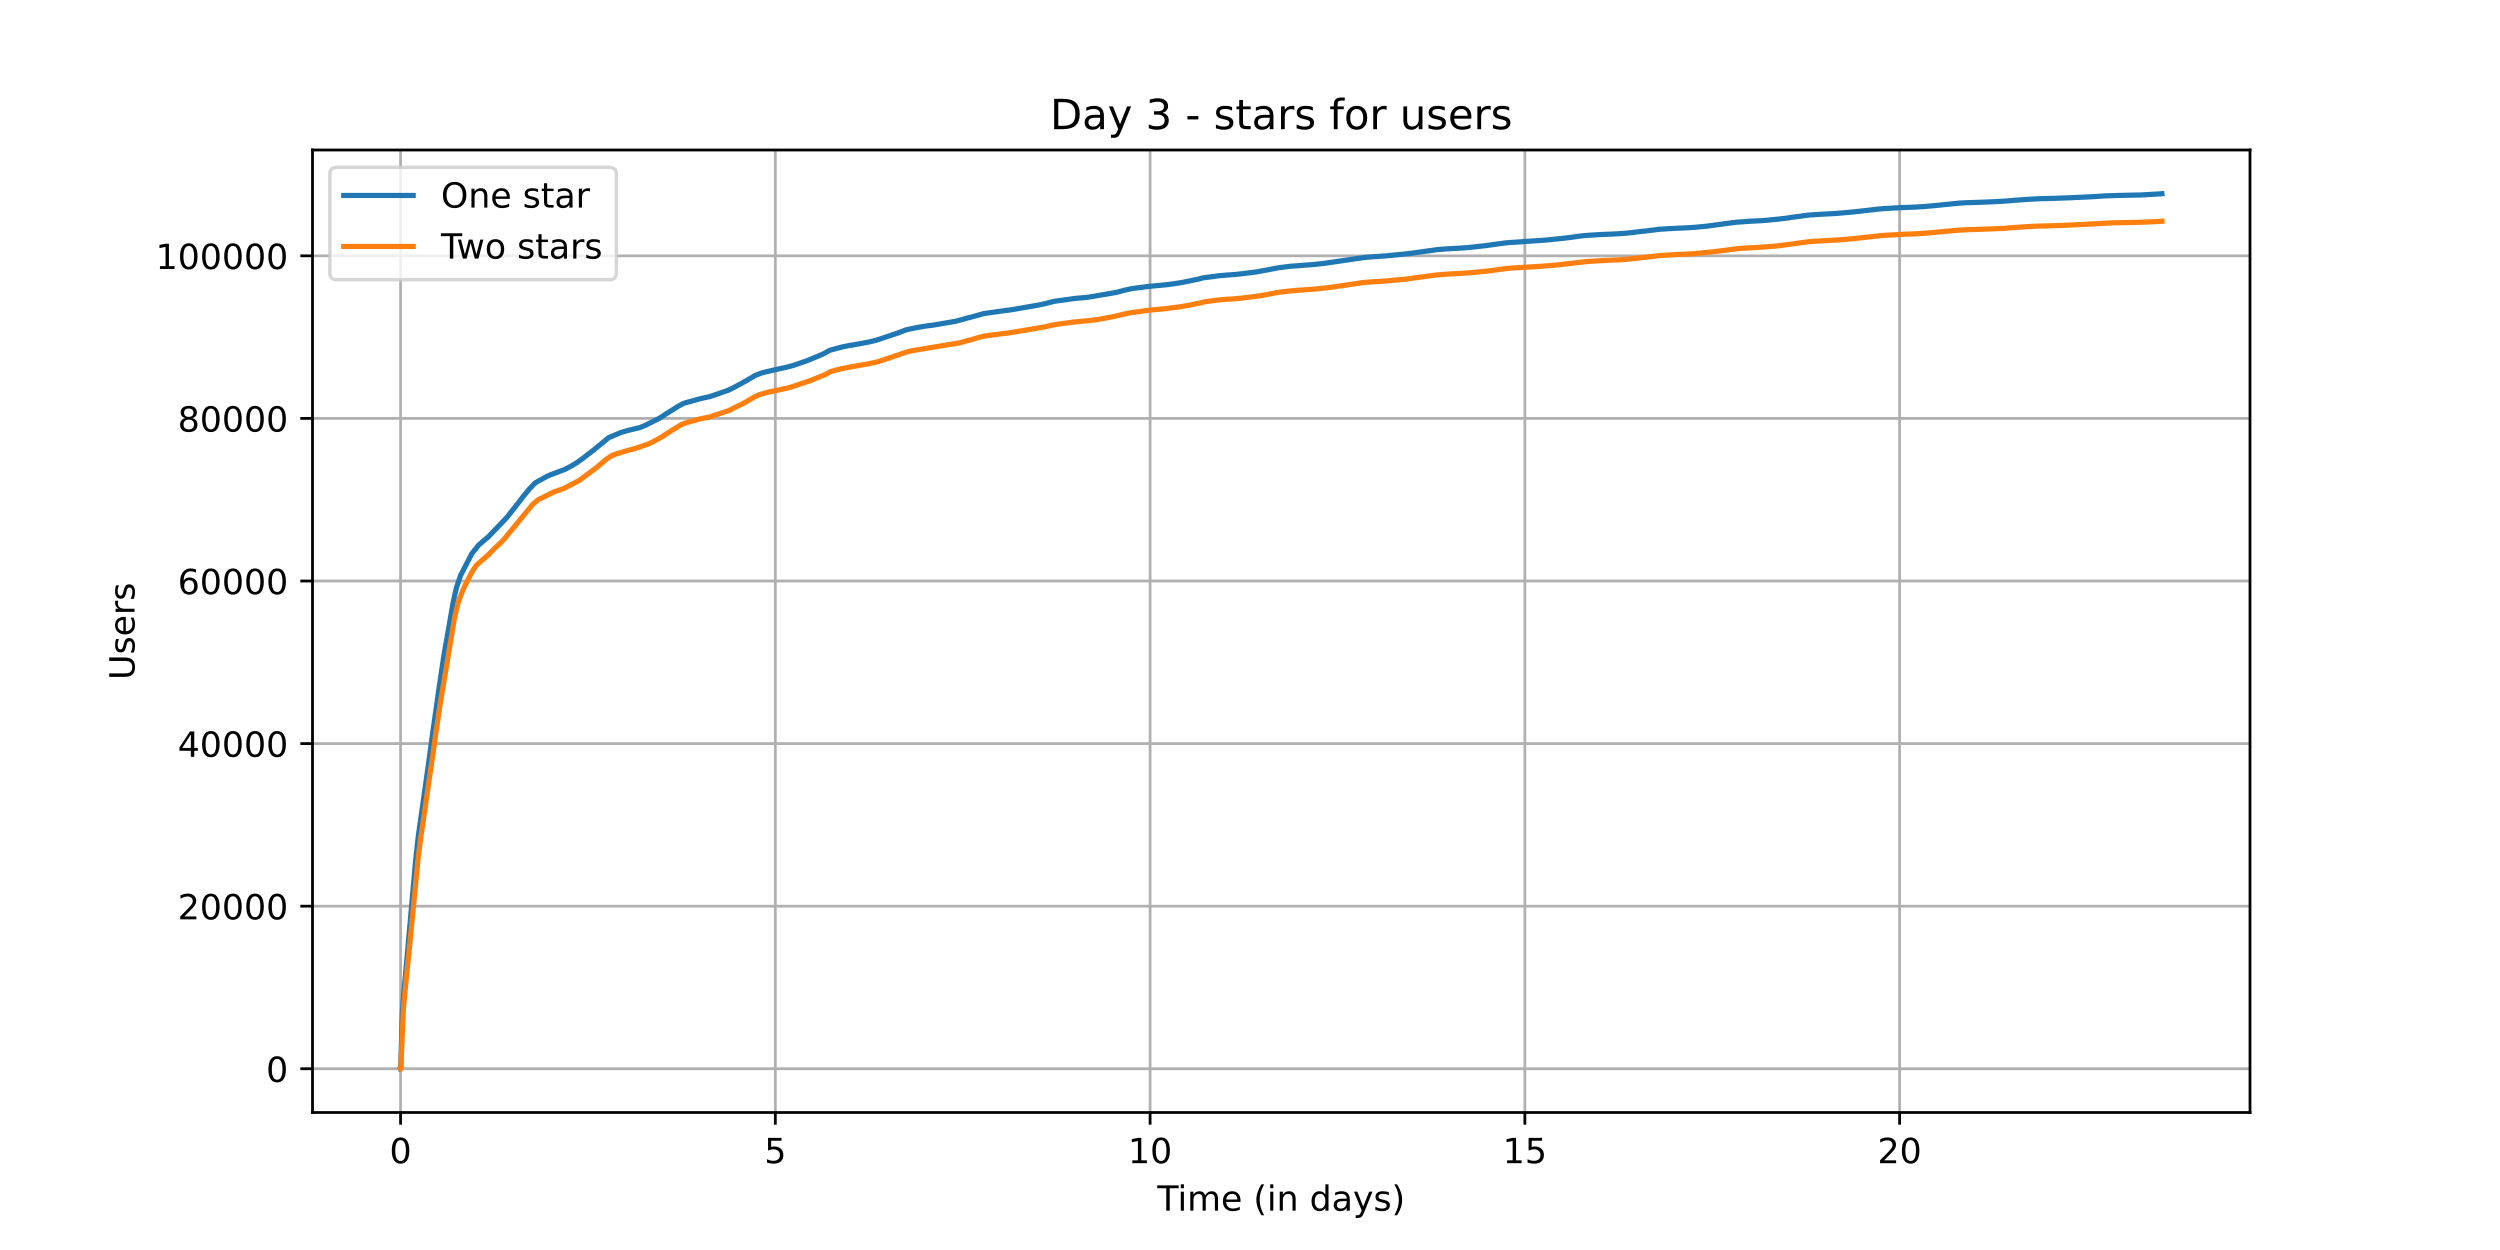 <?xml version="1.0" encoding="utf-8" standalone="no"?>
<!DOCTYPE svg PUBLIC "-//W3C//DTD SVG 1.1//EN"
  "http://www.w3.org/Graphics/SVG/1.1/DTD/svg11.dtd">
<!-- Created with matplotlib (https://matplotlib.org/) -->
<svg height="360pt" version="1.1" viewBox="0 0 720 360" width="720pt" xmlns="http://www.w3.org/2000/svg" xmlns:xlink="http://www.w3.org/1999/xlink">
 <defs>
  <style type="text/css">*{stroke-linecap:butt;stroke-linejoin:round;}</style>
 </defs>
 <g id="figure_1">
  <g id="patch_1">
   <path d="M 0 360 
L 720 360 
L 720 0 
L 0 0 
z
" style="fill:#ffffff;"/>
  </g>
  <g id="axes_1">
   <g id="patch_2">
    <path d="M 90 320.4 
L 648 320.4 
L 648 43.2 
L 90 43.2 
z
" style="fill:#ffffff;"/>
   </g>
   <g id="matplotlib.axis_1">
    <g id="xtick_1">
     <g id="line2d_1">
      <path clip-path="url(#pd50bb88ca7)" d="M 115.364 320.4 
L 115.364 43.2 
" style="fill:none;stroke:#b0b0b0;stroke-linecap:square;stroke-width:0.8;"/>
     </g>
     <g id="line2d_2">
      <defs>
       <path d="M 0 0 
L 0 3.5 
" id="m2c4a4384b6" style="stroke:#000000;stroke-width:0.8;"/>
      </defs>
      <g>
       <use style="stroke:#000000;stroke-width:0.8;" x="115.364" xlink:href="#m2c4a4384b6" y="320.4"/>
      </g>
     </g>
     <g id="text_1">
      <!-- 0 -->
      <g transform="translate(112.182 334.998)scale(0.1 -0.1)">
       <defs>
        <path d="M 31.781 66.406 
Q 24.172 66.406 20.328 58.906 
Q 16.5 51.422 16.5 36.375 
Q 16.5 21.391 20.328 13.891 
Q 24.172 6.391 31.781 6.391 
Q 39.453 6.391 43.281 13.891 
Q 47.125 21.391 47.125 36.375 
Q 47.125 51.422 43.281 58.906 
Q 39.453 66.406 31.781 66.406 
z
M 31.781 74.219 
Q 44.047 74.219 50.516 64.516 
Q 56.984 54.828 56.984 36.375 
Q 56.984 17.969 50.516 8.266 
Q 44.047 -1.422 31.781 -1.422 
Q 19.531 -1.422 13.062 8.266 
Q 6.594 17.969 6.594 36.375 
Q 6.594 54.828 13.062 64.516 
Q 19.531 74.219 31.781 74.219 
z
" id="DejaVuSans-48"/>
       </defs>
       <use xlink:href="#DejaVuSans-48"/>
      </g>
     </g>
    </g>
    <g id="xtick_2">
     <g id="line2d_3">
      <path clip-path="url(#pd50bb88ca7)" d="M 223.295 320.4 
L 223.295 43.2 
" style="fill:none;stroke:#b0b0b0;stroke-linecap:square;stroke-width:0.8;"/>
     </g>
     <g id="line2d_4">
      <g>
       <use style="stroke:#000000;stroke-width:0.8;" x="223.295" xlink:href="#m2c4a4384b6" y="320.4"/>
      </g>
     </g>
     <g id="text_2">
      <!-- 5 -->
      <g transform="translate(220.114 334.998)scale(0.1 -0.1)">
       <defs>
        <path d="M 10.797 72.906 
L 49.516 72.906 
L 49.516 64.594 
L 19.828 64.594 
L 19.828 46.734 
Q 21.969 47.469 24.109 47.828 
Q 26.266 48.188 28.422 48.188 
Q 40.625 48.188 47.75 41.5 
Q 54.891 34.812 54.891 23.391 
Q 54.891 11.625 47.562 5.094 
Q 40.234 -1.422 26.906 -1.422 
Q 22.312 -1.422 17.547 -0.641 
Q 12.797 0.141 7.719 1.703 
L 7.719 11.625 
Q 12.109 9.234 16.797 8.062 
Q 21.484 6.891 26.703 6.891 
Q 35.156 6.891 40.078 11.328 
Q 45.016 15.766 45.016 23.391 
Q 45.016 31 40.078 35.438 
Q 35.156 39.891 26.703 39.891 
Q 22.75 39.891 18.812 39.016 
Q 14.891 38.141 10.797 36.281 
z
" id="DejaVuSans-53"/>
       </defs>
       <use xlink:href="#DejaVuSans-53"/>
      </g>
     </g>
    </g>
    <g id="xtick_3">
     <g id="line2d_5">
      <path clip-path="url(#pd50bb88ca7)" d="M 331.226 320.4 
L 331.226 43.2 
" style="fill:none;stroke:#b0b0b0;stroke-linecap:square;stroke-width:0.8;"/>
     </g>
     <g id="line2d_6">
      <g>
       <use style="stroke:#000000;stroke-width:0.8;" x="331.226" xlink:href="#m2c4a4384b6" y="320.4"/>
      </g>
     </g>
     <g id="text_3">
      <!-- 10 -->
      <g transform="translate(324.864 334.998)scale(0.1 -0.1)">
       <defs>
        <path d="M 12.406 8.297 
L 28.516 8.297 
L 28.516 63.922 
L 10.984 60.406 
L 10.984 69.391 
L 28.422 72.906 
L 38.281 72.906 
L 38.281 8.297 
L 54.391 8.297 
L 54.391 0 
L 12.406 0 
z
" id="DejaVuSans-49"/>
       </defs>
       <use xlink:href="#DejaVuSans-49"/>
       <use x="63.623" xlink:href="#DejaVuSans-48"/>
      </g>
     </g>
    </g>
    <g id="xtick_4">
     <g id="line2d_7">
      <path clip-path="url(#pd50bb88ca7)" d="M 439.157 320.4 
L 439.157 43.2 
" style="fill:none;stroke:#b0b0b0;stroke-linecap:square;stroke-width:0.8;"/>
     </g>
     <g id="line2d_8">
      <g>
       <use style="stroke:#000000;stroke-width:0.8;" x="439.157" xlink:href="#m2c4a4384b6" y="320.4"/>
      </g>
     </g>
     <g id="text_4">
      <!-- 15 -->
      <g transform="translate(432.795 334.998)scale(0.1 -0.1)">
       <use xlink:href="#DejaVuSans-49"/>
       <use x="63.623" xlink:href="#DejaVuSans-53"/>
      </g>
     </g>
    </g>
    <g id="xtick_5">
     <g id="line2d_9">
      <path clip-path="url(#pd50bb88ca7)" d="M 547.089 320.4 
L 547.089 43.2 
" style="fill:none;stroke:#b0b0b0;stroke-linecap:square;stroke-width:0.8;"/>
     </g>
     <g id="line2d_10">
      <g>
       <use style="stroke:#000000;stroke-width:0.8;" x="547.089" xlink:href="#m2c4a4384b6" y="320.4"/>
      </g>
     </g>
     <g id="text_5">
      <!-- 20 -->
      <g transform="translate(540.726 334.998)scale(0.1 -0.1)">
       <defs>
        <path d="M 19.188 8.297 
L 53.609 8.297 
L 53.609 0 
L 7.328 0 
L 7.328 8.297 
Q 12.938 14.109 22.625 23.891 
Q 32.328 33.688 34.812 36.531 
Q 39.547 41.844 41.422 45.531 
Q 43.312 49.219 43.312 52.781 
Q 43.312 58.594 39.234 62.25 
Q 35.156 65.922 28.609 65.922 
Q 23.969 65.922 18.812 64.312 
Q 13.672 62.703 7.812 59.422 
L 7.812 69.391 
Q 13.766 71.781 18.938 73 
Q 24.125 74.219 28.422 74.219 
Q 39.75 74.219 46.484 68.547 
Q 53.219 62.891 53.219 53.422 
Q 53.219 48.922 51.531 44.891 
Q 49.859 40.875 45.406 35.406 
Q 44.188 33.984 37.641 27.219 
Q 31.109 20.453 19.188 8.297 
z
" id="DejaVuSans-50"/>
       </defs>
       <use xlink:href="#DejaVuSans-50"/>
       <use x="63.623" xlink:href="#DejaVuSans-48"/>
      </g>
     </g>
    </g>
    <g id="text_6">
     <!-- Time (in days) -->
     <g transform="translate(333.327 348.677)scale(0.1 -0.1)">
      <defs>
       <path d="M -0.297 72.906 
L 61.375 72.906 
L 61.375 64.594 
L 35.5 64.594 
L 35.5 0 
L 25.594 0 
L 25.594 64.594 
L -0.297 64.594 
z
" id="DejaVuSans-84"/>
       <path d="M 9.422 54.688 
L 18.406 54.688 
L 18.406 0 
L 9.422 0 
z
M 9.422 75.984 
L 18.406 75.984 
L 18.406 64.594 
L 9.422 64.594 
z
" id="DejaVuSans-105"/>
       <path d="M 52 44.188 
Q 55.375 50.25 60.062 53.125 
Q 64.75 56 71.094 56 
Q 79.641 56 84.281 50.016 
Q 88.922 44.047 88.922 33.016 
L 88.922 0 
L 79.891 0 
L 79.891 32.719 
Q 79.891 40.578 77.094 44.375 
Q 74.312 48.188 68.609 48.188 
Q 61.625 48.188 57.562 43.547 
Q 53.516 38.922 53.516 30.906 
L 53.516 0 
L 44.484 0 
L 44.484 32.719 
Q 44.484 40.625 41.703 44.406 
Q 38.922 48.188 33.109 48.188 
Q 26.219 48.188 22.156 43.531 
Q 18.109 38.875 18.109 30.906 
L 18.109 0 
L 9.078 0 
L 9.078 54.688 
L 18.109 54.688 
L 18.109 46.188 
Q 21.188 51.219 25.484 53.609 
Q 29.781 56 35.688 56 
Q 41.656 56 45.828 52.969 
Q 50 49.953 52 44.188 
z
" id="DejaVuSans-109"/>
       <path d="M 56.203 29.594 
L 56.203 25.203 
L 14.891 25.203 
Q 15.484 15.922 20.484 11.062 
Q 25.484 6.203 34.422 6.203 
Q 39.594 6.203 44.453 7.469 
Q 49.312 8.734 54.109 11.281 
L 54.109 2.781 
Q 49.266 0.734 44.188 -0.344 
Q 39.109 -1.422 33.891 -1.422 
Q 20.797 -1.422 13.156 6.188 
Q 5.516 13.812 5.516 26.812 
Q 5.516 40.234 12.766 48.109 
Q 20.016 56 32.328 56 
Q 43.359 56 49.781 48.891 
Q 56.203 41.797 56.203 29.594 
z
M 47.219 32.234 
Q 47.125 39.594 43.094 43.984 
Q 39.062 48.391 32.422 48.391 
Q 24.906 48.391 20.391 44.141 
Q 15.875 39.891 15.188 32.172 
z
" id="DejaVuSans-101"/>
       <path id="DejaVuSans-32"/>
       <path d="M 31 75.875 
Q 24.469 64.656 21.281 53.656 
Q 18.109 42.672 18.109 31.391 
Q 18.109 20.125 21.312 9.062 
Q 24.516 -2 31 -13.188 
L 23.188 -13.188 
Q 15.875 -1.703 12.234 9.375 
Q 8.594 20.453 8.594 31.391 
Q 8.594 42.281 12.203 53.312 
Q 15.828 64.359 23.188 75.875 
z
" id="DejaVuSans-40"/>
       <path d="M 54.891 33.016 
L 54.891 0 
L 45.906 0 
L 45.906 32.719 
Q 45.906 40.484 42.875 44.328 
Q 39.844 48.188 33.797 48.188 
Q 26.516 48.188 22.312 43.547 
Q 18.109 38.922 18.109 30.906 
L 18.109 0 
L 9.078 0 
L 9.078 54.688 
L 18.109 54.688 
L 18.109 46.188 
Q 21.344 51.125 25.703 53.562 
Q 30.078 56 35.797 56 
Q 45.219 56 50.047 50.172 
Q 54.891 44.344 54.891 33.016 
z
" id="DejaVuSans-110"/>
       <path d="M 45.406 46.391 
L 45.406 75.984 
L 54.391 75.984 
L 54.391 0 
L 45.406 0 
L 45.406 8.203 
Q 42.578 3.328 38.25 0.953 
Q 33.938 -1.422 27.875 -1.422 
Q 17.969 -1.422 11.734 6.484 
Q 5.516 14.406 5.516 27.297 
Q 5.516 40.188 11.734 48.094 
Q 17.969 56 27.875 56 
Q 33.938 56 38.25 53.625 
Q 42.578 51.266 45.406 46.391 
z
M 14.797 27.297 
Q 14.797 17.391 18.875 11.75 
Q 22.953 6.109 30.078 6.109 
Q 37.203 6.109 41.297 11.75 
Q 45.406 17.391 45.406 27.297 
Q 45.406 37.203 41.297 42.844 
Q 37.203 48.484 30.078 48.484 
Q 22.953 48.484 18.875 42.844 
Q 14.797 37.203 14.797 27.297 
z
" id="DejaVuSans-100"/>
       <path d="M 34.281 27.484 
Q 23.391 27.484 19.188 25 
Q 14.984 22.516 14.984 16.5 
Q 14.984 11.719 18.141 8.906 
Q 21.297 6.109 26.703 6.109 
Q 34.188 6.109 38.703 11.406 
Q 43.219 16.703 43.219 25.484 
L 43.219 27.484 
z
M 52.203 31.203 
L 52.203 0 
L 43.219 0 
L 43.219 8.297 
Q 40.141 3.328 35.547 0.953 
Q 30.953 -1.422 24.312 -1.422 
Q 15.922 -1.422 10.953 3.297 
Q 6 8.016 6 15.922 
Q 6 25.141 12.172 29.828 
Q 18.359 34.516 30.609 34.516 
L 43.219 34.516 
L 43.219 35.406 
Q 43.219 41.609 39.141 45 
Q 35.062 48.391 27.688 48.391 
Q 23 48.391 18.547 47.266 
Q 14.109 46.141 10.016 43.891 
L 10.016 52.203 
Q 14.938 54.109 19.578 55.047 
Q 24.219 56 28.609 56 
Q 40.484 56 46.344 49.844 
Q 52.203 43.703 52.203 31.203 
z
" id="DejaVuSans-97"/>
       <path d="M 32.172 -5.078 
Q 28.375 -14.844 24.75 -17.812 
Q 21.141 -20.797 15.094 -20.797 
L 7.906 -20.797 
L 7.906 -13.281 
L 13.188 -13.281 
Q 16.891 -13.281 18.938 -11.516 
Q 21 -9.766 23.484 -3.219 
L 25.094 0.875 
L 2.984 54.688 
L 12.5 54.688 
L 29.594 11.922 
L 46.688 54.688 
L 56.203 54.688 
z
" id="DejaVuSans-121"/>
       <path d="M 44.281 53.078 
L 44.281 44.578 
Q 40.484 46.531 36.375 47.5 
Q 32.281 48.484 27.875 48.484 
Q 21.188 48.484 17.844 46.438 
Q 14.5 44.391 14.5 40.281 
Q 14.5 37.156 16.891 35.375 
Q 19.281 33.594 26.516 31.984 
L 29.594 31.297 
Q 39.156 29.25 43.188 25.516 
Q 47.219 21.781 47.219 15.094 
Q 47.219 7.469 41.188 3.016 
Q 35.156 -1.422 24.609 -1.422 
Q 20.219 -1.422 15.453 -0.562 
Q 10.688 0.297 5.422 2 
L 5.422 11.281 
Q 10.406 8.688 15.234 7.391 
Q 20.062 6.109 24.812 6.109 
Q 31.156 6.109 34.562 8.281 
Q 37.984 10.453 37.984 14.406 
Q 37.984 18.062 35.516 20.016 
Q 33.062 21.969 24.703 23.781 
L 21.578 24.516 
Q 13.234 26.266 9.516 29.906 
Q 5.812 33.547 5.812 39.891 
Q 5.812 47.609 11.281 51.797 
Q 16.75 56 26.812 56 
Q 31.781 56 36.172 55.266 
Q 40.578 54.547 44.281 53.078 
z
" id="DejaVuSans-115"/>
       <path d="M 8.016 75.875 
L 15.828 75.875 
Q 23.141 64.359 26.781 53.312 
Q 30.422 42.281 30.422 31.391 
Q 30.422 20.453 26.781 9.375 
Q 23.141 -1.703 15.828 -13.188 
L 8.016 -13.188 
Q 14.5 -2 17.703 9.062 
Q 20.906 20.125 20.906 31.391 
Q 20.906 42.672 17.703 53.656 
Q 14.5 64.656 8.016 75.875 
z
" id="DejaVuSans-41"/>
      </defs>
      <use xlink:href="#DejaVuSans-84"/>
      <use x="57.959" xlink:href="#DejaVuSans-105"/>
      <use x="85.742" xlink:href="#DejaVuSans-109"/>
      <use x="183.154" xlink:href="#DejaVuSans-101"/>
      <use x="244.678" xlink:href="#DejaVuSans-32"/>
      <use x="276.465" xlink:href="#DejaVuSans-40"/>
      <use x="315.479" xlink:href="#DejaVuSans-105"/>
      <use x="343.262" xlink:href="#DejaVuSans-110"/>
      <use x="406.641" xlink:href="#DejaVuSans-32"/>
      <use x="438.428" xlink:href="#DejaVuSans-100"/>
      <use x="501.904" xlink:href="#DejaVuSans-97"/>
      <use x="563.184" xlink:href="#DejaVuSans-121"/>
      <use x="622.363" xlink:href="#DejaVuSans-115"/>
      <use x="674.463" xlink:href="#DejaVuSans-41"/>
     </g>
    </g>
   </g>
   <g id="matplotlib.axis_2">
    <g id="ytick_1">
     <g id="line2d_11">
      <path clip-path="url(#pd50bb88ca7)" d="M 90 307.8 
L 648 307.8 
" style="fill:none;stroke:#b0b0b0;stroke-linecap:square;stroke-width:0.8;"/>
     </g>
     <g id="line2d_12">
      <defs>
       <path d="M 0 0 
L -3.5 0 
" id="m38a18958f3" style="stroke:#000000;stroke-width:0.8;"/>
      </defs>
      <g>
       <use style="stroke:#000000;stroke-width:0.8;" x="90" xlink:href="#m38a18958f3" y="307.8"/>
      </g>
     </g>
     <g id="text_7">
      <!-- 0 -->
      <g transform="translate(76.638 311.599)scale(0.1 -0.1)">
       <use xlink:href="#DejaVuSans-48"/>
      </g>
     </g>
    </g>
    <g id="ytick_2">
     <g id="line2d_13">
      <path clip-path="url(#pd50bb88ca7)" d="M 90 260.976 
L 648 260.976 
" style="fill:none;stroke:#b0b0b0;stroke-linecap:square;stroke-width:0.8;"/>
     </g>
     <g id="line2d_14">
      <g>
       <use style="stroke:#000000;stroke-width:0.8;" x="90" xlink:href="#m38a18958f3" y="260.976"/>
      </g>
     </g>
     <g id="text_8">
      <!-- 20000 -->
      <g transform="translate(51.188 264.776)scale(0.1 -0.1)">
       <use xlink:href="#DejaVuSans-50"/>
       <use x="63.623" xlink:href="#DejaVuSans-48"/>
       <use x="127.246" xlink:href="#DejaVuSans-48"/>
       <use x="190.869" xlink:href="#DejaVuSans-48"/>
       <use x="254.492" xlink:href="#DejaVuSans-48"/>
      </g>
     </g>
    </g>
    <g id="ytick_3">
     <g id="line2d_15">
      <path clip-path="url(#pd50bb88ca7)" d="M 90 214.153 
L 648 214.153 
" style="fill:none;stroke:#b0b0b0;stroke-linecap:square;stroke-width:0.8;"/>
     </g>
     <g id="line2d_16">
      <g>
       <use style="stroke:#000000;stroke-width:0.8;" x="90" xlink:href="#m38a18958f3" y="214.153"/>
      </g>
     </g>
     <g id="text_9">
      <!-- 40000 -->
      <g transform="translate(51.188 217.952)scale(0.1 -0.1)">
       <defs>
        <path d="M 37.797 64.312 
L 12.891 25.391 
L 37.797 25.391 
z
M 35.203 72.906 
L 47.609 72.906 
L 47.609 25.391 
L 58.016 25.391 
L 58.016 17.188 
L 47.609 17.188 
L 47.609 0 
L 37.797 0 
L 37.797 17.188 
L 4.891 17.188 
L 4.891 26.703 
z
" id="DejaVuSans-52"/>
       </defs>
       <use xlink:href="#DejaVuSans-52"/>
       <use x="63.623" xlink:href="#DejaVuSans-48"/>
       <use x="127.246" xlink:href="#DejaVuSans-48"/>
       <use x="190.869" xlink:href="#DejaVuSans-48"/>
       <use x="254.492" xlink:href="#DejaVuSans-48"/>
      </g>
     </g>
    </g>
    <g id="ytick_4">
     <g id="line2d_17">
      <path clip-path="url(#pd50bb88ca7)" d="M 90 167.329 
L 648 167.329 
" style="fill:none;stroke:#b0b0b0;stroke-linecap:square;stroke-width:0.8;"/>
     </g>
     <g id="line2d_18">
      <g>
       <use style="stroke:#000000;stroke-width:0.8;" x="90" xlink:href="#m38a18958f3" y="167.329"/>
      </g>
     </g>
     <g id="text_10">
      <!-- 60000 -->
      <g transform="translate(51.188 171.128)scale(0.1 -0.1)">
       <defs>
        <path d="M 33.016 40.375 
Q 26.375 40.375 22.484 35.828 
Q 18.609 31.297 18.609 23.391 
Q 18.609 15.531 22.484 10.953 
Q 26.375 6.391 33.016 6.391 
Q 39.656 6.391 43.531 10.953 
Q 47.406 15.531 47.406 23.391 
Q 47.406 31.297 43.531 35.828 
Q 39.656 40.375 33.016 40.375 
z
M 52.594 71.297 
L 52.594 62.312 
Q 48.875 64.062 45.094 64.984 
Q 41.312 65.922 37.594 65.922 
Q 27.828 65.922 22.672 59.328 
Q 17.531 52.734 16.797 39.406 
Q 19.672 43.656 24.016 45.922 
Q 28.375 48.188 33.594 48.188 
Q 44.578 48.188 50.953 41.516 
Q 57.328 34.859 57.328 23.391 
Q 57.328 12.156 50.688 5.359 
Q 44.047 -1.422 33.016 -1.422 
Q 20.359 -1.422 13.672 8.266 
Q 6.984 17.969 6.984 36.375 
Q 6.984 53.656 15.188 63.938 
Q 23.391 74.219 37.203 74.219 
Q 40.922 74.219 44.703 73.484 
Q 48.484 72.75 52.594 71.297 
z
" id="DejaVuSans-54"/>
       </defs>
       <use xlink:href="#DejaVuSans-54"/>
       <use x="63.623" xlink:href="#DejaVuSans-48"/>
       <use x="127.246" xlink:href="#DejaVuSans-48"/>
       <use x="190.869" xlink:href="#DejaVuSans-48"/>
       <use x="254.492" xlink:href="#DejaVuSans-48"/>
      </g>
     </g>
    </g>
    <g id="ytick_5">
     <g id="line2d_19">
      <path clip-path="url(#pd50bb88ca7)" d="M 90 120.506 
L 648 120.506 
" style="fill:none;stroke:#b0b0b0;stroke-linecap:square;stroke-width:0.8;"/>
     </g>
     <g id="line2d_20">
      <g>
       <use style="stroke:#000000;stroke-width:0.8;" x="90" xlink:href="#m38a18958f3" y="120.506"/>
      </g>
     </g>
     <g id="text_11">
      <!-- 80000 -->
      <g transform="translate(51.188 124.305)scale(0.1 -0.1)">
       <defs>
        <path d="M 31.781 34.625 
Q 24.75 34.625 20.719 30.859 
Q 16.703 27.094 16.703 20.516 
Q 16.703 13.922 20.719 10.156 
Q 24.75 6.391 31.781 6.391 
Q 38.812 6.391 42.859 10.172 
Q 46.922 13.969 46.922 20.516 
Q 46.922 27.094 42.891 30.859 
Q 38.875 34.625 31.781 34.625 
z
M 21.922 38.812 
Q 15.578 40.375 12.031 44.719 
Q 8.5 49.078 8.5 55.328 
Q 8.5 64.062 14.719 69.141 
Q 20.953 74.219 31.781 74.219 
Q 42.672 74.219 48.875 69.141 
Q 55.078 64.062 55.078 55.328 
Q 55.078 49.078 51.531 44.719 
Q 48 40.375 41.703 38.812 
Q 48.828 37.156 52.797 32.312 
Q 56.781 27.484 56.781 20.516 
Q 56.781 9.906 50.312 4.234 
Q 43.844 -1.422 31.781 -1.422 
Q 19.734 -1.422 13.25 4.234 
Q 6.781 9.906 6.781 20.516 
Q 6.781 27.484 10.781 32.312 
Q 14.797 37.156 21.922 38.812 
z
M 18.312 54.391 
Q 18.312 48.734 21.844 45.562 
Q 25.391 42.391 31.781 42.391 
Q 38.141 42.391 41.719 45.562 
Q 45.312 48.734 45.312 54.391 
Q 45.312 60.062 41.719 63.234 
Q 38.141 66.406 31.781 66.406 
Q 25.391 66.406 21.844 63.234 
Q 18.312 60.062 18.312 54.391 
z
" id="DejaVuSans-56"/>
       </defs>
       <use xlink:href="#DejaVuSans-56"/>
       <use x="63.623" xlink:href="#DejaVuSans-48"/>
       <use x="127.246" xlink:href="#DejaVuSans-48"/>
       <use x="190.869" xlink:href="#DejaVuSans-48"/>
       <use x="254.492" xlink:href="#DejaVuSans-48"/>
      </g>
     </g>
    </g>
    <g id="ytick_6">
     <g id="line2d_21">
      <path clip-path="url(#pd50bb88ca7)" d="M 90 73.682 
L 648 73.682 
" style="fill:none;stroke:#b0b0b0;stroke-linecap:square;stroke-width:0.8;"/>
     </g>
     <g id="line2d_22">
      <g>
       <use style="stroke:#000000;stroke-width:0.8;" x="90" xlink:href="#m38a18958f3" y="73.682"/>
      </g>
     </g>
     <g id="text_12">
      <!-- 100000 -->
      <g transform="translate(44.825 77.481)scale(0.1 -0.1)">
       <use xlink:href="#DejaVuSans-49"/>
       <use x="63.623" xlink:href="#DejaVuSans-48"/>
       <use x="127.246" xlink:href="#DejaVuSans-48"/>
       <use x="190.869" xlink:href="#DejaVuSans-48"/>
       <use x="254.492" xlink:href="#DejaVuSans-48"/>
       <use x="318.115" xlink:href="#DejaVuSans-48"/>
      </g>
     </g>
    </g>
    <g id="text_13">
     <!-- Users -->
     <g transform="translate(38.745 195.801)rotate(-90)scale(0.1 -0.1)">
      <defs>
       <path d="M 8.688 72.906 
L 18.609 72.906 
L 18.609 28.609 
Q 18.609 16.891 22.844 11.734 
Q 27.094 6.594 36.625 6.594 
Q 46.094 6.594 50.344 11.734 
Q 54.594 16.891 54.594 28.609 
L 54.594 72.906 
L 64.5 72.906 
L 64.5 27.391 
Q 64.5 13.141 57.438 5.859 
Q 50.391 -1.422 36.625 -1.422 
Q 22.797 -1.422 15.734 5.859 
Q 8.688 13.141 8.688 27.391 
z
" id="DejaVuSans-85"/>
       <path d="M 41.109 46.297 
Q 39.594 47.172 37.812 47.578 
Q 36.031 48 33.891 48 
Q 26.266 48 22.188 43.047 
Q 18.109 38.094 18.109 28.812 
L 18.109 0 
L 9.078 0 
L 9.078 54.688 
L 18.109 54.688 
L 18.109 46.188 
Q 20.953 51.172 25.484 53.578 
Q 30.031 56 36.531 56 
Q 37.453 56 38.578 55.875 
Q 39.703 55.766 41.062 55.516 
z
" id="DejaVuSans-114"/>
      </defs>
      <use xlink:href="#DejaVuSans-85"/>
      <use x="73.193" xlink:href="#DejaVuSans-115"/>
      <use x="125.293" xlink:href="#DejaVuSans-101"/>
      <use x="186.816" xlink:href="#DejaVuSans-114"/>
      <use x="227.93" xlink:href="#DejaVuSans-115"/>
     </g>
    </g>
   </g>
   <g id="line2d_23">
    <path clip-path="url(#pd50bb88ca7)" d="M 115.364 307.8 
L 115.385 307.793 
L 115.442 306.072 
L 115.875 291.665 
L 116.243 286.322 
L 116.529 283.379 
L 116.747 281.209 
L 119.728 247.587 
L 120.44 241.062 
L 123.378 220.28 
L 123.9 216.389 
L 124.297 213.474 
L 124.733 210.271 
L 126.388 198.542 
L 127.589 190.476 
L 127.901 188.44 
L 130.544 173.304 
L 131.45 169.27 
L 132.655 165.697 
L 135.91 159.404 
L 137.856 156.979 
L 138.034 156.834 
L 139.677 155.415 
L 139.87 155.246 
L 140.441 154.79 
L 140.804 154.432 
L 140.976 154.258 
L 141.175 154.043 
L 145.864 149.143 
L 146.161 148.792 
L 146.38 148.527 
L 146.904 147.827 
L 149.614 144.402 
L 150.074 143.768 
L 150.828 142.805 
L 151.023 142.585 
L 151.483 142.016 
L 152.551 140.717 
L 153.265 139.989 
L 153.8 139.404 
L 154.034 139.193 
L 154.376 138.919 
L 157.61 137.151 
L 158.159 136.91 
L 158.366 136.817 
L 161.514 135.625 
L 162.508 135.25 
L 162.741 135.15 
L 162.982 135.042 
L 164.614 134.152 
L 166.039 133.316 
L 167.002 132.626 
L 167.153 132.518 
L 167.495 132.268 
L 167.673 132.162 
L 169.426 130.779 
L 169.709 130.582 
L 170.443 130.02 
L 170.689 129.84 
L 175.341 126.019 
L 178.556 124.668 
L 178.823 124.558 
L 179.446 124.366 
L 181.302 123.842 
L 181.732 123.76 
L 183.521 123.317 
L 184.086 123.21 
L 185.615 122.608 
L 189.552 120.644 
L 190.146 120.309 
L 190.83 119.866 
L 192.078 119.028 
L 192.375 118.881 
L 192.672 118.672 
L 193.444 118.185 
L 193.756 117.996 
L 194.603 117.485 
L 194.87 117.261 
L 195.316 117.005 
L 196.653 116.296 
L 196.995 116.139 
L 197.292 116.041 
L 199.981 115.301 
L 200.813 115.065 
L 201.095 114.973 
L 202.402 114.657 
L 203.665 114.376 
L 204.274 114.269 
L 208.864 112.698 
L 209.31 112.543 
L 210.499 112.049 
L 211.094 111.719 
L 211.762 111.396 
L 211.955 111.263 
L 212.237 111.115 
L 212.49 110.97 
L 213.708 110.324 
L 214.213 110.047 
L 214.778 109.736 
L 215.15 109.504 
L 217.379 108.214 
L 217.646 108.06 
L 219.058 107.519 
L 219.415 107.411 
L 220.068 107.224 
L 221.331 106.922 
L 221.584 106.863 
L 222.104 106.756 
L 223.574 106.412 
L 225.328 106.028 
L 225.625 105.969 
L 226.907 105.66 
L 227.458 105.517 
L 228.424 105.253 
L 232.361 103.907 
L 234.576 102.991 
L 235.794 102.49 
L 236.478 102.193 
L 237.295 101.825 
L 238.974 100.886 
L 241.946 100.072 
L 242.407 99.964 
L 242.764 99.863 
L 243.448 99.753 
L 244.71 99.468 
L 245.572 99.358 
L 250.029 98.541 
L 250.489 98.442 
L 250.935 98.332 
L 252.183 98.026 
L 252.867 97.822 
L 259.034 95.748 
L 259.658 95.488 
L 260.907 95.019 
L 261.323 94.909 
L 263.24 94.504 
L 263.537 94.446 
L 264.458 94.27 
L 265.112 94.16 
L 265.944 94.013 
L 266.642 93.905 
L 267.326 93.807 
L 268.427 93.697 
L 275.228 92.524 
L 275.495 92.449 
L 276.431 92.194 
L 276.922 92.086 
L 277.769 91.845 
L 278.2 91.704 
L 278.839 91.526 
L 279.344 91.421 
L 279.968 91.248 
L 280.37 91.138 
L 283.359 90.304 
L 289.823 89.389 
L 290.878 89.279 
L 298.859 87.9 
L 299.335 87.797 
L 301.222 87.392 
L 301.489 87.315 
L 303.287 86.865 
L 303.778 86.755 
L 309.543 85.95 
L 310.717 85.84 
L 312.187 85.72 
L 313.301 85.61 
L 321.444 84.227 
L 323.955 83.555 
L 324.549 83.445 
L 324.905 83.351 
L 326.049 83.11 
L 330.09 82.578 
L 331.04 82.468 
L 332.855 82.297 
L 333.879 82.19 
L 334.34 82.162 
L 336.36 81.958 
L 337.193 81.848 
L 337.579 81.782 
L 338.321 81.677 
L 338.604 81.623 
L 339.495 81.513 
L 342.615 80.909 
L 343.091 80.804 
L 345.349 80.34 
L 346.032 80.132 
L 346.493 80.022 
L 351.262 79.387 
L 352.687 79.28 
L 353.237 79.224 
L 354.352 79.16 
L 355.57 79.053 
L 356.075 79.008 
L 357.07 78.9 
L 357.62 78.842 
L 361.321 78.376 
L 362.079 78.266 
L 366.462 77.458 
L 367.517 77.241 
L 368.082 77.13 
L 371.618 76.681 
L 373.164 76.571 
L 374.382 76.489 
L 375.704 76.379 
L 377.073 76.276 
L 378.501 76.166 
L 381.086 75.873 
L 381.888 75.768 
L 382.245 75.723 
L 393.315 74.106 
L 394.726 73.998 
L 395.202 73.963 
L 396.836 73.853 
L 397.311 73.818 
L 399.005 73.708 
L 400.891 73.52 
L 401.946 73.41 
L 403.729 73.244 
L 404.755 73.134 
L 405.26 73.087 
L 406.002 72.98 
L 406.582 72.912 
L 407.414 72.802 
L 413.939 71.893 
L 415.35 71.783 
L 415.87 71.732 
L 417.534 71.622 
L 418.619 71.563 
L 420.581 71.455 
L 420.878 71.437 
L 422.305 71.327 
L 422.765 71.294 
L 423.865 71.184 
L 424.355 71.144 
L 426.821 70.863 
L 427.787 70.753 
L 433.627 69.952 
L 434.965 69.842 
L 436.168 69.765 
L 437.817 69.655 
L 439.288 69.533 
L 441.07 69.423 
L 442.214 69.353 
L 443.759 69.243 
L 445.052 69.152 
L 446.166 69.042 
L 448.112 68.85 
L 449.122 68.74 
L 451.395 68.489 
L 452.257 68.384 
L 452.644 68.321 
L 453.506 68.211 
L 453.878 68.157 
L 454.606 68.047 
L 455.2 67.972 
L 456.137 67.862 
L 457.445 67.768 
L 459.287 67.658 
L 460.565 67.569 
L 463.076 67.459 
L 463.893 67.44 
L 465.883 67.33 
L 467.131 67.244 
L 468.513 67.134 
L 469.062 67.075 
L 470.295 66.967 
L 470.726 66.883 
L 471.603 66.775 
L 471.811 66.745 
L 473.802 66.541 
L 474.678 66.431 
L 477.902 66.031 
L 479.655 65.923 
L 479.982 65.888 
L 482.151 65.778 
L 483.191 65.724 
L 485.657 65.614 
L 486.771 65.549 
L 488.405 65.439 
L 490.292 65.251 
L 491.48 65.141 
L 496.042 64.528 
L 496.74 64.418 
L 500.231 63.985 
L 501.895 63.875 
L 503.291 63.765 
L 505.148 63.657 
L 505.564 63.641 
L 507.54 63.533 
L 508 63.5 
L 509.249 63.397 
L 509.502 63.364 
L 510.631 63.257 
L 511.166 63.2 
L 512.28 63.093 
L 512.874 63.018 
L 513.81 62.913 
L 514.137 62.88 
L 515.028 62.77 
L 515.875 62.615 
L 516.707 62.505 
L 517.376 62.409 
L 518.297 62.301 
L 518.981 62.201 
L 519.575 62.093 
L 520.125 62.037 
L 521.002 61.929 
L 521.448 61.901 
L 523.172 61.791 
L 524.36 61.714 
L 526.365 61.604 
L 527.391 61.552 
L 529.233 61.445 
L 529.752 61.395 
L 531.431 61.246 
L 532.604 61.143 
L 532.842 61.117 
L 534.06 61.007 
L 536.631 60.709 
L 537.7 60.599 
L 540.747 60.234 
L 542.099 60.124 
L 542.441 60.08 
L 544.298 59.972 
L 544.729 59.953 
L 545.858 59.888 
L 547.745 59.778 
L 548.621 59.752 
L 551.741 59.642 
L 552.231 59.602 
L 553.982 59.492 
L 555.527 59.359 
L 556.76 59.249 
L 558.542 59.078 
L 559.537 58.968 
L 561.38 58.792 
L 562.405 58.682 
L 564.263 58.499 
L 566.091 58.389 
L 566.953 58.364 
L 570.311 58.254 
L 571.247 58.216 
L 573.846 58.106 
L 574.277 58.085 
L 576.476 57.975 
L 577.679 57.898 
L 578.971 57.788 
L 579.476 57.743 
L 580.888 57.633 
L 582.062 57.558 
L 583.444 57.448 
L 584.618 57.373 
L 586.772 57.263 
L 587.724 57.223 
L 592.061 57.113 
L 593.012 57.074 
L 596.043 56.964 
L 597.157 56.9 
L 599.772 56.79 
L 600.737 56.748 
L 602.802 56.638 
L 603.917 56.573 
L 605.433 56.465 
L 605.893 56.434 
L 606.889 56.388 
L 610.573 56.278 
L 611.376 56.264 
L 616.56 56.154 
L 617.689 56.088 
L 619.65 55.978 
L 620.749 55.917 
L 622.577 55.807 
L 622.636 55.8 
L 622.636 55.8 
" style="fill:none;stroke:#1f77b4;stroke-linecap:square;stroke-width:1.5;"/>
   </g>
   <g id="line2d_24">
    <path clip-path="url(#pd50bb88ca7)" d="M 115.364 307.8 
L 115.415 307.753 
L 115.474 306.889 
L 116.172 290.55 
L 116.975 282.131 
L 117.637 275.841 
L 120.47 246.695 
L 121.316 240.287 
L 121.538 238.869 
L 124.638 217.447 
L 125.157 213.799 
L 125.543 211.002 
L 126.789 202.651 
L 130.93 177.806 
L 131.327 176.064 
L 131.822 174.067 
L 132.045 173.264 
L 133.442 169.619 
L 133.507 169.478 
L 134.141 168.209 
L 134.308 167.865 
L 134.724 167.029 
L 134.976 166.564 
L 135.554 165.484 
L 136.162 164.354 
L 136.905 163.232 
L 137.113 162.944 
L 137.544 162.471 
L 137.692 162.335 
L 139.232 161.022 
L 139.446 160.858 
L 139.713 160.603 
L 139.974 160.35 
L 140.76 159.671 
L 142.302 158.081 
L 142.391 157.981 
L 143.918 156.578 
L 144.304 156.197 
L 145.016 155.457 
L 145.121 155.361 
L 153.488 145.179 
L 155.014 143.901 
L 155.242 143.791 
L 159.512 141.693 
L 159.734 141.586 
L 160.037 141.468 
L 160.468 141.358 
L 162.384 140.682 
L 166.826 138.369 
L 167.15 138.118 
L 167.313 138.011 
L 167.614 137.788 
L 169.04 136.725 
L 169.389 136.433 
L 169.849 136.128 
L 170.799 135.412 
L 171.036 135.241 
L 171.848 134.614 
L 171.97 134.503 
L 172.561 134.007 
L 172.727 133.846 
L 173.068 133.604 
L 173.393 133.295 
L 173.542 133.188 
L 174.091 132.71 
L 174.091 132.71 
L 174.804 132.139 
L 175.116 131.933 
L 175.965 131.359 
L 176.301 131.174 
L 176.619 131.069 
L 176.82 130.98 
L 177.295 130.786 
L 181.821 129.439 
L 183.06 129.13 
L 186.804 127.847 
L 187.041 127.747 
L 189.404 126.52 
L 189.82 126.281 
L 190.473 125.902 
L 190.711 125.757 
L 191.231 125.413 
L 191.543 125.2 
L 192.211 124.769 
L 192.39 124.649 
L 193.162 124.169 
L 193.652 123.853 
L 194.662 123.254 
L 194.989 123.011 
L 195.94 122.451 
L 196.237 122.285 
L 197.722 121.711 
L 200.085 121.089 
L 200.456 120.978 
L 200.738 120.894 
L 201.481 120.667 
L 204.318 120.105 
L 209.637 118.333 
L 209.979 118.207 
L 214.644 115.861 
L 215.031 115.643 
L 215.373 115.421 
L 217.513 114.21 
L 218.36 113.831 
L 218.776 113.639 
L 221.643 112.843 
L 222.267 112.733 
L 224.198 112.321 
L 225.402 112.061 
L 227.057 111.693 
L 227.696 111.515 
L 233.327 109.64 
L 235.126 108.905 
L 235.557 108.734 
L 235.824 108.631 
L 236.196 108.463 
L 237.592 107.905 
L 239.197 107.016 
L 241.738 106.325 
L 244.131 105.84 
L 244.369 105.787 
L 250.222 104.749 
L 250.459 104.703 
L 252.376 104.293 
L 252.971 104.131 
L 259.747 101.865 
L 260.044 101.729 
L 260.342 101.631 
L 260.624 101.519 
L 262.541 101.034 
L 263.269 100.924 
L 263.537 100.854 
L 276.208 98.763 
L 279.032 97.995 
L 280.281 97.691 
L 280.697 97.557 
L 281.426 97.333 
L 282.17 97.096 
L 282.601 96.991 
L 282.957 96.897 
L 283.567 96.789 
L 283.983 96.717 
L 284.816 96.607 
L 288.962 96.059 
L 290.121 95.949 
L 300.107 94.28 
L 300.389 94.228 
L 300.984 94.118 
L 301.489 94.003 
L 301.994 93.898 
L 302.544 93.762 
L 303.629 93.537 
L 304.209 93.427 
L 309.216 92.744 
L 310.479 92.634 
L 311.073 92.564 
L 312.381 92.454 
L 312.871 92.414 
L 315.071 92.175 
L 315.873 92.065 
L 320.523 91.215 
L 320.865 91.126 
L 322.454 90.77 
L 322.781 90.693 
L 324.385 90.304 
L 324.861 90.194 
L 330.758 89.368 
L 331.636 89.26 
L 332.156 89.213 
L 333.463 89.103 
L 334.904 88.989 
L 335.766 88.879 
L 339.614 88.389 
L 340.386 88.282 
L 340.892 88.167 
L 341.65 88.04 
L 342.348 87.935 
L 342.6 87.877 
L 343.165 87.766 
L 345.408 87.305 
L 347.087 86.889 
L 351.202 86.357 
L 352.732 86.249 
L 353.089 86.203 
L 354.931 86.093 
L 356.416 85.968 
L 357.561 85.858 
L 360.816 85.453 
L 361.722 85.346 
L 362.42 85.238 
L 363.297 85.128 
L 364.099 84.985 
L 364.664 84.875 
L 367.68 84.287 
L 368.111 84.203 
L 368.735 84.121 
L 369.627 84.011 
L 370.147 83.962 
L 371.009 83.857 
L 371.351 83.819 
L 373.074 83.662 
L 374.62 83.552 
L 376.076 83.433 
L 377.654 83.323 
L 378.932 83.232 
L 379.957 83.122 
L 382.586 82.815 
L 383.537 82.707 
L 384.25 82.597 
L 392.869 81.34 
L 394.34 81.232 
L 394.816 81.197 
L 396.316 81.089 
L 396.747 81.068 
L 398.678 80.958 
L 400.163 80.834 
L 401.218 80.727 
L 401.56 80.684 
L 403.164 80.546 
L 404.428 80.436 
L 405.082 80.345 
L 405.958 80.235 
L 406.537 80.169 
L 412.913 79.284 
L 413.924 79.177 
L 414.251 79.144 
L 415.633 79.034 
L 416.123 78.994 
L 417.801 78.884 
L 418.886 78.826 
L 421.146 78.715 
L 422.513 78.61 
L 424.043 78.502 
L 424.578 78.451 
L 425.633 78.343 
L 426.227 78.271 
L 427.445 78.161 
L 427.965 78.109 
L 428.946 77.999 
L 433.91 77.322 
L 435.262 77.212 
L 435.693 77.189 
L 437.49 77.079 
L 438.708 76.999 
L 440.521 76.889 
L 441.561 76.836 
L 443.328 76.725 
L 444.769 76.611 
L 446.329 76.501 
L 448.142 76.33 
L 449.137 76.224 
L 449.493 76.178 
L 451.841 75.922 
L 452.852 75.815 
L 453.224 75.756 
L 454.219 75.646 
L 457.058 75.314 
L 458.916 75.204 
L 460.104 75.126 
L 462.14 75.016 
L 463.165 74.967 
L 465.883 74.857 
L 466.953 74.799 
L 468.438 74.689 
L 469.047 74.614 
L 470.132 74.504 
L 472.272 74.274 
L 473.089 74.167 
L 473.579 74.129 
L 474.515 74.019 
L 477.516 73.654 
L 478.719 73.544 
L 479.759 73.49 
L 481.586 73.38 
L 482.775 73.303 
L 485.553 73.195 
L 485.969 73.179 
L 487.9 73.069 
L 489.92 72.865 
L 491.064 72.755 
L 493.218 72.523 
L 494.199 72.413 
L 494.808 72.333 
L 495.803 72.223 
L 500.305 71.631 
L 501.597 71.521 
L 502.845 71.434 
L 505.104 71.324 
L 506.277 71.249 
L 508.06 71.139 
L 509.413 71.036 
L 510.75 70.926 
L 511.285 70.875 
L 512.309 70.77 
L 512.666 70.72 
L 516.484 70.226 
L 517.168 70.116 
L 521.151 69.594 
L 522.547 69.484 
L 523.572 69.433 
L 525.4 69.323 
L 526.544 69.252 
L 528.861 69.142 
L 530.361 69.018 
L 531.788 68.908 
L 532.248 68.88 
L 534.135 68.698 
L 535.07 68.588 
L 537.522 68.316 
L 538.592 68.206 
L 541.089 67.92 
L 542.352 67.81 
L 542.827 67.775 
L 544.729 67.665 
L 545.769 67.614 
L 547.388 67.504 
L 548.384 67.459 
L 551.429 67.349 
L 552.602 67.274 
L 554.502 67.164 
L 555.036 67.11 
L 556.299 67.024 
L 557.339 66.914 
L 559.107 66.745 
L 560.31 66.635 
L 562.153 66.459 
L 563.327 66.349 
L 564.575 66.263 
L 566.522 66.153 
L 567.369 66.129 
L 570.95 66.019 
L 571.365 66.003 
L 574.129 65.893 
L 574.545 65.874 
L 577.248 65.764 
L 578.897 65.614 
L 580.516 65.504 
L 581.051 65.453 
L 582.819 65.343 
L 583.964 65.272 
L 585.926 65.162 
L 586.876 65.123 
L 590.977 65.013 
L 591.868 64.984 
L 594.795 64.874 
L 595.761 64.832 
L 598.137 64.722 
L 599.133 64.678 
L 601.406 64.568 
L 602.535 64.5 
L 604.615 64.39 
L 605.834 64.308 
L 608.107 64.2 
L 608.538 64.179 
L 614.391 64.069 
L 615.178 64.055 
L 618.239 63.945 
L 619.249 63.896 
L 621.567 63.786 
L 622.042 63.753 
L 622.636 63.716 
L 622.636 63.716 
" style="fill:none;stroke:#ff7f0e;stroke-linecap:square;stroke-width:1.5;"/>
   </g>
   <g id="patch_3">
    <path d="M 90 320.4 
L 90 43.2 
" style="fill:none;stroke:#000000;stroke-linecap:square;stroke-linejoin:miter;stroke-width:0.8;"/>
   </g>
   <g id="patch_4">
    <path d="M 648 320.4 
L 648 43.2 
" style="fill:none;stroke:#000000;stroke-linecap:square;stroke-linejoin:miter;stroke-width:0.8;"/>
   </g>
   <g id="patch_5">
    <path d="M 90 320.4 
L 648 320.4 
" style="fill:none;stroke:#000000;stroke-linecap:square;stroke-linejoin:miter;stroke-width:0.8;"/>
   </g>
   <g id="patch_6">
    <path d="M 90 43.2 
L 648 43.2 
" style="fill:none;stroke:#000000;stroke-linecap:square;stroke-linejoin:miter;stroke-width:0.8;"/>
   </g>
   <g id="text_14">
    <!-- Day 3 - stars for users -->
    <g transform="translate(302.426 37.2)scale(0.12 -0.12)">
     <defs>
      <path d="M 19.672 64.797 
L 19.672 8.109 
L 31.594 8.109 
Q 46.688 8.109 53.688 14.938 
Q 60.688 21.781 60.688 36.531 
Q 60.688 51.172 53.688 57.984 
Q 46.688 64.797 31.594 64.797 
z
M 9.812 72.906 
L 30.078 72.906 
Q 51.266 72.906 61.172 64.094 
Q 71.094 55.281 71.094 36.531 
Q 71.094 17.672 61.125 8.828 
Q 51.172 0 30.078 0 
L 9.812 0 
z
" id="DejaVuSans-68"/>
      <path d="M 40.578 39.312 
Q 47.656 37.797 51.625 33 
Q 55.609 28.219 55.609 21.188 
Q 55.609 10.406 48.188 4.484 
Q 40.766 -1.422 27.094 -1.422 
Q 22.516 -1.422 17.656 -0.516 
Q 12.797 0.391 7.625 2.203 
L 7.625 11.719 
Q 11.719 9.328 16.594 8.109 
Q 21.484 6.891 26.812 6.891 
Q 36.078 6.891 40.938 10.547 
Q 45.797 14.203 45.797 21.188 
Q 45.797 27.641 41.281 31.266 
Q 36.766 34.906 28.719 34.906 
L 20.219 34.906 
L 20.219 43.016 
L 29.109 43.016 
Q 36.375 43.016 40.234 45.922 
Q 44.094 48.828 44.094 54.297 
Q 44.094 59.906 40.109 62.906 
Q 36.141 65.922 28.719 65.922 
Q 24.656 65.922 20.016 65.031 
Q 15.375 64.156 9.812 62.312 
L 9.812 71.094 
Q 15.438 72.656 20.344 73.438 
Q 25.25 74.219 29.594 74.219 
Q 40.828 74.219 47.359 69.109 
Q 53.906 64.016 53.906 55.328 
Q 53.906 49.266 50.438 45.094 
Q 46.969 40.922 40.578 39.312 
z
" id="DejaVuSans-51"/>
      <path d="M 4.891 31.391 
L 31.203 31.391 
L 31.203 23.391 
L 4.891 23.391 
z
" id="DejaVuSans-45"/>
      <path d="M 18.312 70.219 
L 18.312 54.688 
L 36.812 54.688 
L 36.812 47.703 
L 18.312 47.703 
L 18.312 18.016 
Q 18.312 11.328 20.141 9.422 
Q 21.969 7.516 27.594 7.516 
L 36.812 7.516 
L 36.812 0 
L 27.594 0 
Q 17.188 0 13.234 3.875 
Q 9.281 7.766 9.281 18.016 
L 9.281 47.703 
L 2.688 47.703 
L 2.688 54.688 
L 9.281 54.688 
L 9.281 70.219 
z
" id="DejaVuSans-116"/>
      <path d="M 37.109 75.984 
L 37.109 68.5 
L 28.516 68.5 
Q 23.688 68.5 21.797 66.547 
Q 19.922 64.594 19.922 59.516 
L 19.922 54.688 
L 34.719 54.688 
L 34.719 47.703 
L 19.922 47.703 
L 19.922 0 
L 10.891 0 
L 10.891 47.703 
L 2.297 47.703 
L 2.297 54.688 
L 10.891 54.688 
L 10.891 58.5 
Q 10.891 67.625 15.141 71.797 
Q 19.391 75.984 28.609 75.984 
z
" id="DejaVuSans-102"/>
      <path d="M 30.609 48.391 
Q 23.391 48.391 19.188 42.75 
Q 14.984 37.109 14.984 27.297 
Q 14.984 17.484 19.156 11.844 
Q 23.344 6.203 30.609 6.203 
Q 37.797 6.203 41.984 11.859 
Q 46.188 17.531 46.188 27.297 
Q 46.188 37.016 41.984 42.703 
Q 37.797 48.391 30.609 48.391 
z
M 30.609 56 
Q 42.328 56 49.016 48.375 
Q 55.719 40.766 55.719 27.297 
Q 55.719 13.875 49.016 6.219 
Q 42.328 -1.422 30.609 -1.422 
Q 18.844 -1.422 12.172 6.219 
Q 5.516 13.875 5.516 27.297 
Q 5.516 40.766 12.172 48.375 
Q 18.844 56 30.609 56 
z
" id="DejaVuSans-111"/>
      <path d="M 8.5 21.578 
L 8.5 54.688 
L 17.484 54.688 
L 17.484 21.922 
Q 17.484 14.156 20.5 10.266 
Q 23.531 6.391 29.594 6.391 
Q 36.859 6.391 41.078 11.031 
Q 45.312 15.672 45.312 23.688 
L 45.312 54.688 
L 54.297 54.688 
L 54.297 0 
L 45.312 0 
L 45.312 8.406 
Q 42.047 3.422 37.719 1 
Q 33.406 -1.422 27.688 -1.422 
Q 18.266 -1.422 13.375 4.438 
Q 8.5 10.297 8.5 21.578 
z
M 31.109 56 
z
" id="DejaVuSans-117"/>
     </defs>
     <use xlink:href="#DejaVuSans-68"/>
     <use x="77.002" xlink:href="#DejaVuSans-97"/>
     <use x="138.281" xlink:href="#DejaVuSans-121"/>
     <use x="197.461" xlink:href="#DejaVuSans-32"/>
     <use x="229.248" xlink:href="#DejaVuSans-51"/>
     <use x="292.871" xlink:href="#DejaVuSans-32"/>
     <use x="324.658" xlink:href="#DejaVuSans-45"/>
     <use x="360.742" xlink:href="#DejaVuSans-32"/>
     <use x="392.529" xlink:href="#DejaVuSans-115"/>
     <use x="444.629" xlink:href="#DejaVuSans-116"/>
     <use x="483.838" xlink:href="#DejaVuSans-97"/>
     <use x="545.117" xlink:href="#DejaVuSans-114"/>
     <use x="586.23" xlink:href="#DejaVuSans-115"/>
     <use x="638.33" xlink:href="#DejaVuSans-32"/>
     <use x="670.117" xlink:href="#DejaVuSans-102"/>
     <use x="705.322" xlink:href="#DejaVuSans-111"/>
     <use x="766.504" xlink:href="#DejaVuSans-114"/>
     <use x="807.617" xlink:href="#DejaVuSans-32"/>
     <use x="839.404" xlink:href="#DejaVuSans-117"/>
     <use x="902.783" xlink:href="#DejaVuSans-115"/>
     <use x="954.883" xlink:href="#DejaVuSans-101"/>
     <use x="1016.406" xlink:href="#DejaVuSans-114"/>
     <use x="1057.52" xlink:href="#DejaVuSans-115"/>
    </g>
   </g>
   <g id="legend_1">
    <g id="patch_7">
     <path d="M 97 80.556 
L 175.511 80.556 
Q 177.511 80.556 177.511 78.556 
L 177.511 50.2 
Q 177.511 48.2 175.511 48.2 
L 97 48.2 
Q 95 48.2 95 50.2 
L 95 78.556 
Q 95 80.556 97 80.556 
z
" style="fill:#ffffff;opacity:0.8;stroke:#cccccc;stroke-linejoin:miter;"/>
    </g>
    <g id="line2d_25">
     <path d="M 99 56.298 
L 119 56.298 
" style="fill:none;stroke:#1f77b4;stroke-linecap:square;stroke-width:1.5;"/>
    </g>
    <g id="line2d_26"/>
    <g id="text_15">
     <!-- One star -->
     <g transform="translate(127 59.798)scale(0.1 -0.1)">
      <defs>
       <path d="M 39.406 66.219 
Q 28.656 66.219 22.328 58.203 
Q 16.016 50.203 16.016 36.375 
Q 16.016 22.609 22.328 14.594 
Q 28.656 6.594 39.406 6.594 
Q 50.141 6.594 56.422 14.594 
Q 62.703 22.609 62.703 36.375 
Q 62.703 50.203 56.422 58.203 
Q 50.141 66.219 39.406 66.219 
z
M 39.406 74.219 
Q 54.734 74.219 63.906 63.938 
Q 73.094 53.656 73.094 36.375 
Q 73.094 19.141 63.906 8.859 
Q 54.734 -1.422 39.406 -1.422 
Q 24.031 -1.422 14.812 8.828 
Q 5.609 19.094 5.609 36.375 
Q 5.609 53.656 14.812 63.938 
Q 24.031 74.219 39.406 74.219 
z
" id="DejaVuSans-79"/>
      </defs>
      <use xlink:href="#DejaVuSans-79"/>
      <use x="78.711" xlink:href="#DejaVuSans-110"/>
      <use x="142.09" xlink:href="#DejaVuSans-101"/>
      <use x="203.613" xlink:href="#DejaVuSans-32"/>
      <use x="235.4" xlink:href="#DejaVuSans-115"/>
      <use x="287.5" xlink:href="#DejaVuSans-116"/>
      <use x="326.709" xlink:href="#DejaVuSans-97"/>
      <use x="387.988" xlink:href="#DejaVuSans-114"/>
     </g>
    </g>
    <g id="line2d_27">
     <path d="M 99 70.977 
L 119 70.977 
" style="fill:none;stroke:#ff7f0e;stroke-linecap:square;stroke-width:1.5;"/>
    </g>
    <g id="line2d_28"/>
    <g id="text_16">
     <!-- Two stars -->
     <g transform="translate(127 74.477)scale(0.1 -0.1)">
      <defs>
       <path d="M 4.203 54.688 
L 13.188 54.688 
L 24.422 12.016 
L 35.594 54.688 
L 46.188 54.688 
L 57.422 12.016 
L 68.609 54.688 
L 77.594 54.688 
L 63.281 0 
L 52.688 0 
L 40.922 44.828 
L 29.109 0 
L 18.5 0 
z
" id="DejaVuSans-119"/>
      </defs>
      <use xlink:href="#DejaVuSans-84"/>
      <use x="44.584" xlink:href="#DejaVuSans-119"/>
      <use x="126.371" xlink:href="#DejaVuSans-111"/>
      <use x="187.553" xlink:href="#DejaVuSans-32"/>
      <use x="219.34" xlink:href="#DejaVuSans-115"/>
      <use x="271.439" xlink:href="#DejaVuSans-116"/>
      <use x="310.648" xlink:href="#DejaVuSans-97"/>
      <use x="371.928" xlink:href="#DejaVuSans-114"/>
      <use x="413.041" xlink:href="#DejaVuSans-115"/>
     </g>
    </g>
   </g>
  </g>
 </g>
 <defs>
  <clipPath id="pd50bb88ca7">
   <rect height="277.2" width="558" x="90" y="43.2"/>
  </clipPath>
 </defs>
</svg>
